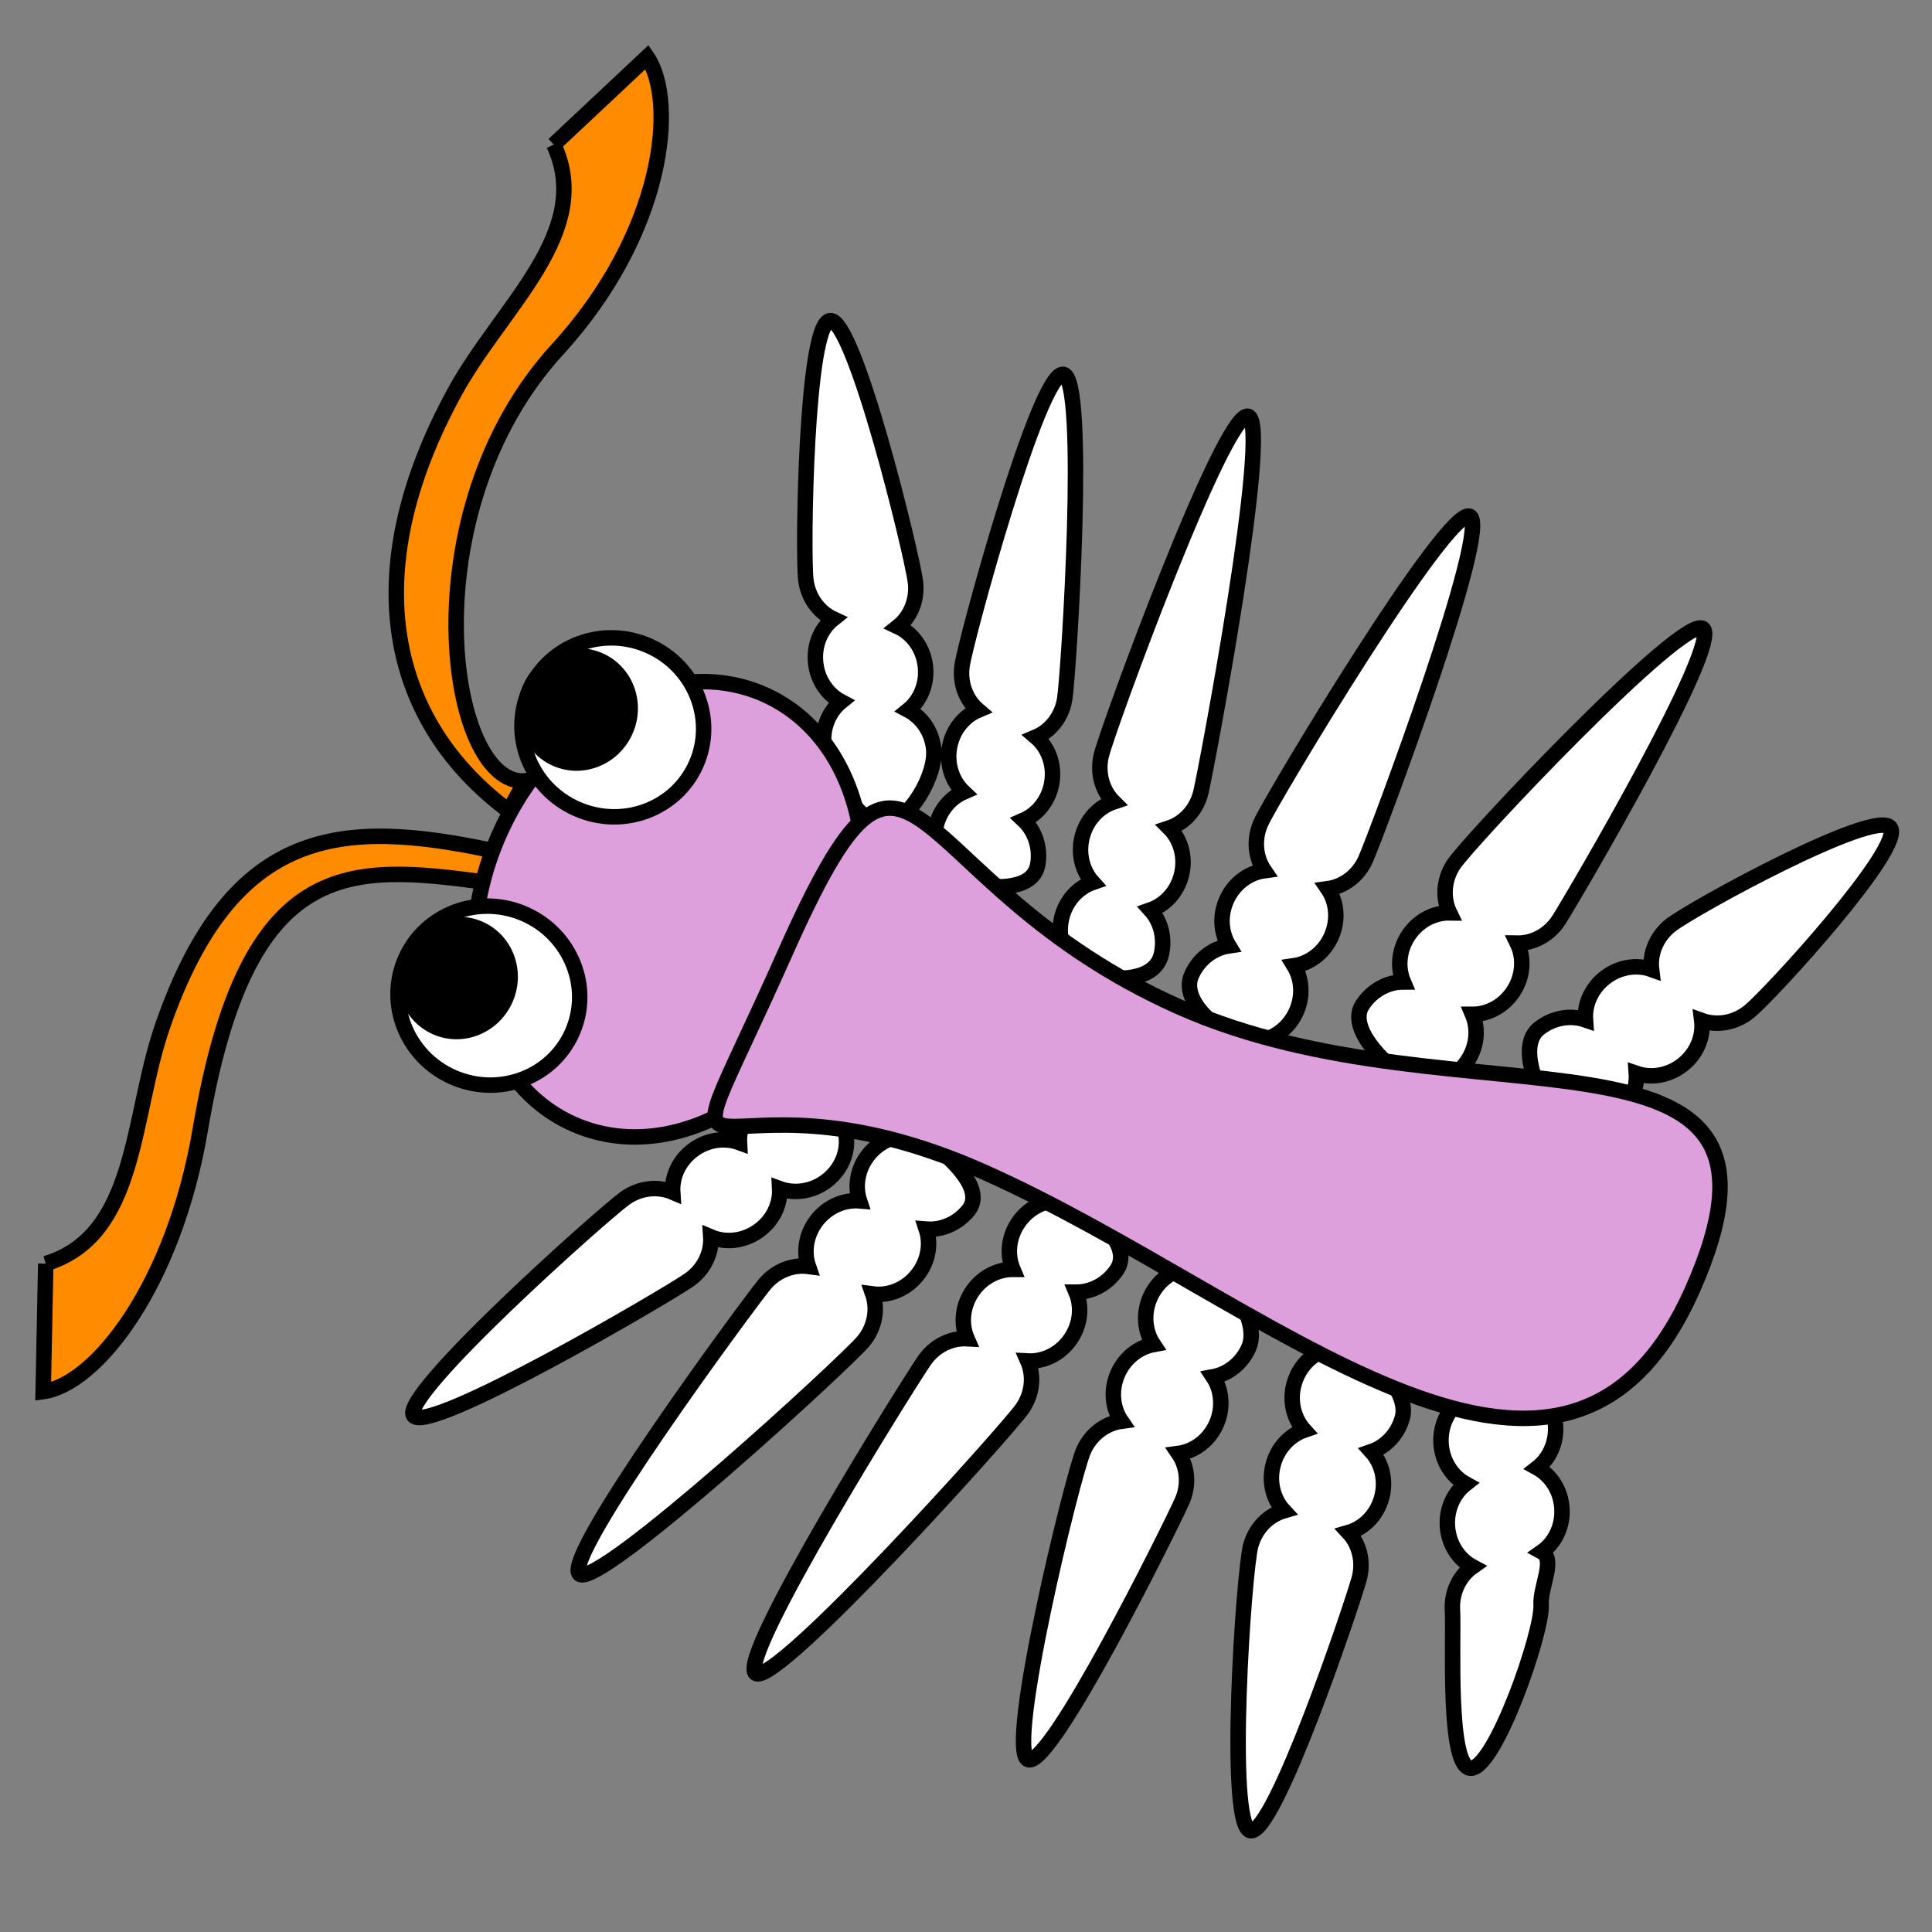 <svg style="overflow: hidden; position: absolute; left: 0px; top: 0px;" height="250" version="1.1" width="250" xmlns="http://www.w3.org/2000/svg" xmlns:xlink="http://www.w3.org/1999/xlink"><rect width="100%" height="100%" fill="#808080" stroke="none"/><desc style="-webkit-tap-highlight-color: rgba(0, 0, 0, 0);">Created with Raphaël 2.2.0</desc><defs style="-webkit-tap-highlight-color: rgba(0, 0, 0, 0);"></defs><path style="-webkit-tap-highlight-color: rgba(0, 0, 0, 0);" fill="#ffffff" stroke="#000000" d="M107.41,41.485C104.258,41.857,103.868,71.565,104.274,75.003C104.548,77.331,105.964,79.218,107.824,80.082C106.216,81.354,105.279,83.519,105.554,85.847C105.815,88.064,107.114,89.877,108.844,90.791C107.268,92.069,106.354,94.21,106.626,96.512C107.032,99.95,111.382,107.045,114.534,106.672C117.686,106.3,121.218,100.276,120.812,96.838C120.55,94.621,119.252,92.808,117.522,91.894C119.097,90.616,120.011,88.475,119.74,86.173C119.465,83.845,118.049,81.958,116.189,81.095C117.797,79.822,118.734,77.657,118.46,75.329C118.054,71.891,110.561,41.113,107.41,41.485C107.41,41.485,107.41,41.485,107.41,41.485M137.592,48.439C134.455,47.956,125.029,82.638,124.503,86.059C124.146,88.376,125.006,90.573,126.569,91.901C124.679,92.698,123.198,94.535,122.841,96.851C122.502,99.058,123.269,101.151,124.692,102.494C122.833,103.305,121.381,105.125,121.028,107.415C120.501,110.837,122.617,114.002,125.754,114.485C128.89,114.967,133.776,115.196,134.303,111.774C134.642,109.568,133.875,107.475,132.452,106.132C134.311,105.321,135.764,103.501,136.116,101.211C136.473,98.894,135.612,96.697,134.05,95.369C135.94,94.572,137.421,92.735,137.777,90.419C138.304,86.997,140.728,48.921,137.592,48.439C137.592,48.439,137.592,48.439,137.592,48.439M161.495,53.865C158.405,53.14,143.29,94.414,142.499,97.785C141.963,100.066,142.65,102.323,144.104,103.77C142.158,104.417,140.538,106.133,140.002,108.414C139.492,110.588,140.094,112.735,141.408,114.184C139.491,114.848,137.901,116.549,137.372,118.805C136.58,122.175,138.443,125.496,141.532,126.221C144.622,126.947,149.48,126.884,150.272,123.513C150.782,121.34,150.18,119.193,148.866,117.744C150.783,117.08,152.373,115.379,152.903,113.123C153.438,110.841,152.752,108.584,151.297,107.138C153.244,106.49,154.863,104.775,155.399,102.493C156.191,99.123,164.584,54.591,161.495,53.865C161.495,53.865,161.495,53.865,161.495,53.865M190.173,66.805C187.274,65.515,164.559,103.325,163.152,106.488C162.199,108.629,162.452,110.975,163.611,112.667C161.578,112.94,159.666,114.323,158.713,116.464C157.806,118.504,157.996,120.725,159.017,122.395C157.01,122.689,155.13,124.063,154.188,126.18C152.781,129.343,157.049,132.995,159.949,134.285C162.849,135.575,166.34,134.057,167.747,130.894C168.655,128.854,168.464,126.633,167.444,124.963C169.451,124.669,171.331,123.295,172.273,121.178C173.225,119.036,172.972,116.691,171.814,114.998C173.847,114.725,175.758,113.343,176.711,111.201C178.118,108.038,193.073,68.095,190.173,66.805C190.173,66.805,190.173,66.805,190.173,66.805M220.328,81.32C217.651,79.616,189.9,109.02,188.041,111.941C186.783,113.918,186.686,116.276,187.582,118.121C185.532,118.09,183.437,119.175,182.178,121.153C180.98,123.036,180.84,125.261,181.603,127.063C179.574,127.058,177.512,128.139,176.268,130.094C174.409,133.015,179.07,137.663,181.747,139.367C184.425,141.071,188.102,140.084,189.96,137.164C191.159,135.28,191.299,133.055,190.536,131.253C192.565,131.258,194.626,130.177,195.871,128.222C197.129,126.245,197.225,123.887,196.329,122.042C198.38,122.073,200.475,120.987,201.733,119.01C203.592,116.09,223.006,83.024,220.328,81.32C220.328,81.32,220.328,81.32,220.328,81.32M244.588,107.083C242.607,104.604,218.855,117.593,216.15,119.754C214.319,121.217,213.464,123.416,213.714,125.452C211.783,124.758,209.45,125.106,207.619,126.569C205.874,127.962,205.021,130.022,205.159,131.974C203.241,131.311,200.94,131.666,199.13,133.113C196.425,135.274,198.814,141.239,200.795,143.718C202.776,146.198,206.574,146.456,209.279,144.296C211.023,142.902,211.877,140.842,211.739,138.891C213.656,139.553,215.957,139.198,217.768,137.752C219.599,136.289,220.454,134.09,220.204,132.054C222.135,132.748,224.468,132.4,226.299,130.937C229.004,128.776,246.569,109.563,244.588,107.083C244.588,107.083,244.588,107.083,244.588,107.083M53.517,183.178C51.683,180.588,78.075,157.034,80.901,155.034C82.814,153.68,85.163,153.467,87.05,154.271C86.919,152.224,87.899,150.079,89.812,148.724C91.634,147.434,93.85,147.185,95.687,147.858C95.582,145.832,96.56,143.719,98.451,142.38C101.277,140.38,106.726,142.041,108.559,144.631C110.393,147.221,109.59,150.943,106.764,152.943C104.942,154.233,102.727,154.482,100.889,153.809C100.995,155.835,100.016,157.948,98.125,159.287C96.212,160.642,93.862,160.854,91.976,160.05C92.107,162.097,91.126,164.243,89.214,165.597C86.388,167.597,55.351,185.768,53.517,183.178C53.517,183.178,53.517,183.178,53.517,183.178M74.999,203.688C72.54,201.682,96.701,168.935,98.89,166.253C100.372,164.437,102.58,163.605,104.613,163.876C103.94,161.939,104.312,159.609,105.794,157.793C107.205,156.064,109.274,155.232,111.224,155.39C110.582,153.466,110.961,151.169,112.426,149.373C114.615,146.691,118.383,146.144,120.841,148.15C123.3,150.157,127.475,153.959,125.286,156.641C123.875,158.371,121.806,159.203,119.856,159.044C120.498,160.969,120.119,163.266,118.654,165.061C117.172,166.877,114.964,167.709,112.931,167.438C113.604,169.375,113.232,171.705,111.75,173.521C109.561,176.203,77.457,205.695,74.999,203.688C74.999,203.688,74.999,203.688,74.999,203.688M97.802,216.53C95.194,214.721,117.648,178.888,119.622,176.043C120.958,174.118,123.094,173.116,125.142,173.228C124.32,171.349,124.51,168.997,125.846,167.072C127.118,165.237,129.116,164.247,131.072,164.253C130.282,162.385,130.481,160.065,131.802,158.161C133.775,155.316,137.489,154.477,140.096,156.286C142.704,158.095,146.44,161.542,144.467,164.387C143.194,166.221,141.197,167.211,139.24,167.205C140.03,169.074,139.831,171.393,138.51,173.298C137.175,175.223,135.038,176.224,132.99,176.113C133.812,177.992,133.622,180.343,132.287,182.269C130.313,185.113,100.409,218.339,97.802,216.53C97.802,216.53,97.802,216.53,97.802,216.53M133.032,227.691C130.133,226.401,138.804,190.868,140.211,187.705C141.164,185.563,143.076,184.181,145.108,183.908C143.95,182.215,143.697,179.87,144.65,177.728C145.557,175.689,147.334,174.343,149.258,173.983C148.132,172.295,147.894,169.979,148.836,167.862C150.244,164.699,153.735,163.18,156.635,164.47C159.534,165.76,162.986,171.247,161.579,174.41C160.672,176.45,158.894,177.796,156.971,178.155C158.096,179.843,158.334,182.159,157.392,184.277C156.44,186.418,154.528,187.801,152.495,188.074C153.654,189.766,153.907,192.112,152.954,194.253C151.547,197.416,135.932,228.981,133.032,227.691C133.032,227.691,133.032,227.691,133.032,227.691M161.776,236.883C158.718,236.036,160.927,203.308,161.852,199.972C162.478,197.714,164.164,196.064,166.135,195.494C164.739,193.991,164.143,191.709,164.769,189.45C165.365,187.299,166.924,185.705,168.773,185.065C167.411,183.562,166.834,181.306,167.453,179.073C168.378,175.737,171.607,173.72,174.665,174.568C177.723,175.416,182.389,180.113,181.464,183.45C180.868,185.601,179.308,187.195,177.459,187.834C178.821,189.338,179.399,191.593,178.78,193.826C178.153,196.085,176.467,197.735,174.497,198.304C175.892,199.807,176.489,202.09,175.863,204.349C174.938,207.685,164.835,237.731,161.776,236.883C161.776,236.883,161.776,236.883,161.776,236.883M190.387,228.809C187.22,228.998,188.152,211.816,187.946,208.36C187.807,206.021,188.868,203.913,190.547,202.736C188.74,201.766,187.436,199.8,187.296,197.461C187.163,195.232,188.122,193.219,189.664,192.015C187.888,191.034,186.611,189.087,186.473,186.774C186.267,183.318,188.668,180.363,191.836,180.174C195.004,179.985,201.084,181.044,201.29,184.5C201.423,186.729,200.464,188.741,198.922,189.946C200.698,190.927,201.975,192.873,202.113,195.187C202.253,197.526,201.192,199.634,199.512,200.811C201.32,201.781,199.279,205.336,199.418,207.676C199.625,211.132,193.555,228.62,190.388,228.809C190.388,228.809,190.387,228.809,190.387,228.809" stroke-width="2"></path><path style="-webkit-tap-highlight-color: rgba(0, 0, 0, 0);" fill="#ff8c00" stroke="#000000" d="M5.92,163.515C17.881,159.849,16.918,144.551,21.1,132.586C30.084,106.879,44.255,105.972,63.569,110.026C63.569,110.026,63.037,114.186,63.037,114.186C45.199,111.786,31.943,110.512,25.928,146.103C22.494,166.421,12.389,179.148,5.587,180.073C5.587,180.073,5.92,163.515,5.92,163.515M71.66,18.712C76.947,30.05,64.938,39.578,58.851,50.695C45.772,74.58,50.627,93.624,65.837,104.929C65.837,104.929,68,101.056,68,101.056C57.922,101.866,52.775,66.355,72.124,45.231C86.042,30.035,87.604,13.049,83.737,7.378C83.737,7.378,71.66,18.712,71.66,18.712" stroke-width="2"></path><path style="-webkit-tap-highlight-color: rgba(0, 0, 0, 0);" fill="#dda0dd" stroke="#000000" d="M108.469,127.413C101.64,142.761,86.292,150.837,74.187,145.452C62.082,140.067,57.805,123.259,64.633,107.911C71.461,92.563,86.809,84.487,98.914,89.872C111.019,95.258,115.297,112.065,108.469,127.413C108.469,127.413,108.469,127.413,108.469,127.413" stroke-width="2"></path><path style="-webkit-tap-highlight-color: rgba(0, 0, 0, 0);" fill="#dda0dd" stroke="#000000" d="M218.989,166.91C202.029,205.031,163.77,167.876,127.271,151.637C90.771,135.399,84.571,161.568,101.531,123.447C118.49,85.327,116.09,114.065,152.589,130.303C189.089,146.542,235.948,128.79,218.989,166.91C218.989,166.91,218.989,166.91,218.989,166.91" stroke-width="2"></path><path style="-webkit-tap-highlight-color: rgba(0, 0, 0, 0);" fill="#ffffff" stroke="#000000" d="M90.074,98.913C87.485,104.734,80.56,107.305,74.607,104.657C68.654,102.009,65.928,95.143,68.517,89.323C71.107,83.503,78.032,80.931,83.985,83.579C89.937,86.228,92.664,93.093,90.074,98.913C90.074,98.913,90.074,98.913,90.074,98.913M74.037,133.629C71.448,139.449,64.523,142.021,58.57,139.372C52.618,136.724,49.891,129.859,52.481,124.038C55.07,118.218,61.995,115.646,67.948,118.294C73.9,120.943,76.627,127.808,74.037,133.629C74.037,133.629,74.037,133.629,74.037,133.629" stroke-width="2"></path><path style="-webkit-tap-highlight-color: rgba(0, 0, 0, 0);" fill="#000000" stroke="#000000" d="M65.394,129.295C63.832,132.806,59.805,134.425,56.4,132.91C52.995,131.395,51.501,127.32,53.063,123.809C54.625,120.297,58.652,118.678,62.057,120.193C65.463,121.708,66.957,125.783,65.394,129.295C65.394,129.295,65.394,129.295,65.394,129.295M80.928,94.557C79.365,98.068,75.338,99.687,71.933,98.172C68.528,96.657,67.034,92.582,68.596,89.071C70.158,85.559,74.185,83.94,77.591,85.455C80.996,86.97,82.49,91.045,80.928,94.557C80.928,94.557,80.928,94.557,80.928,94.557" stroke-width="2"></path></svg>